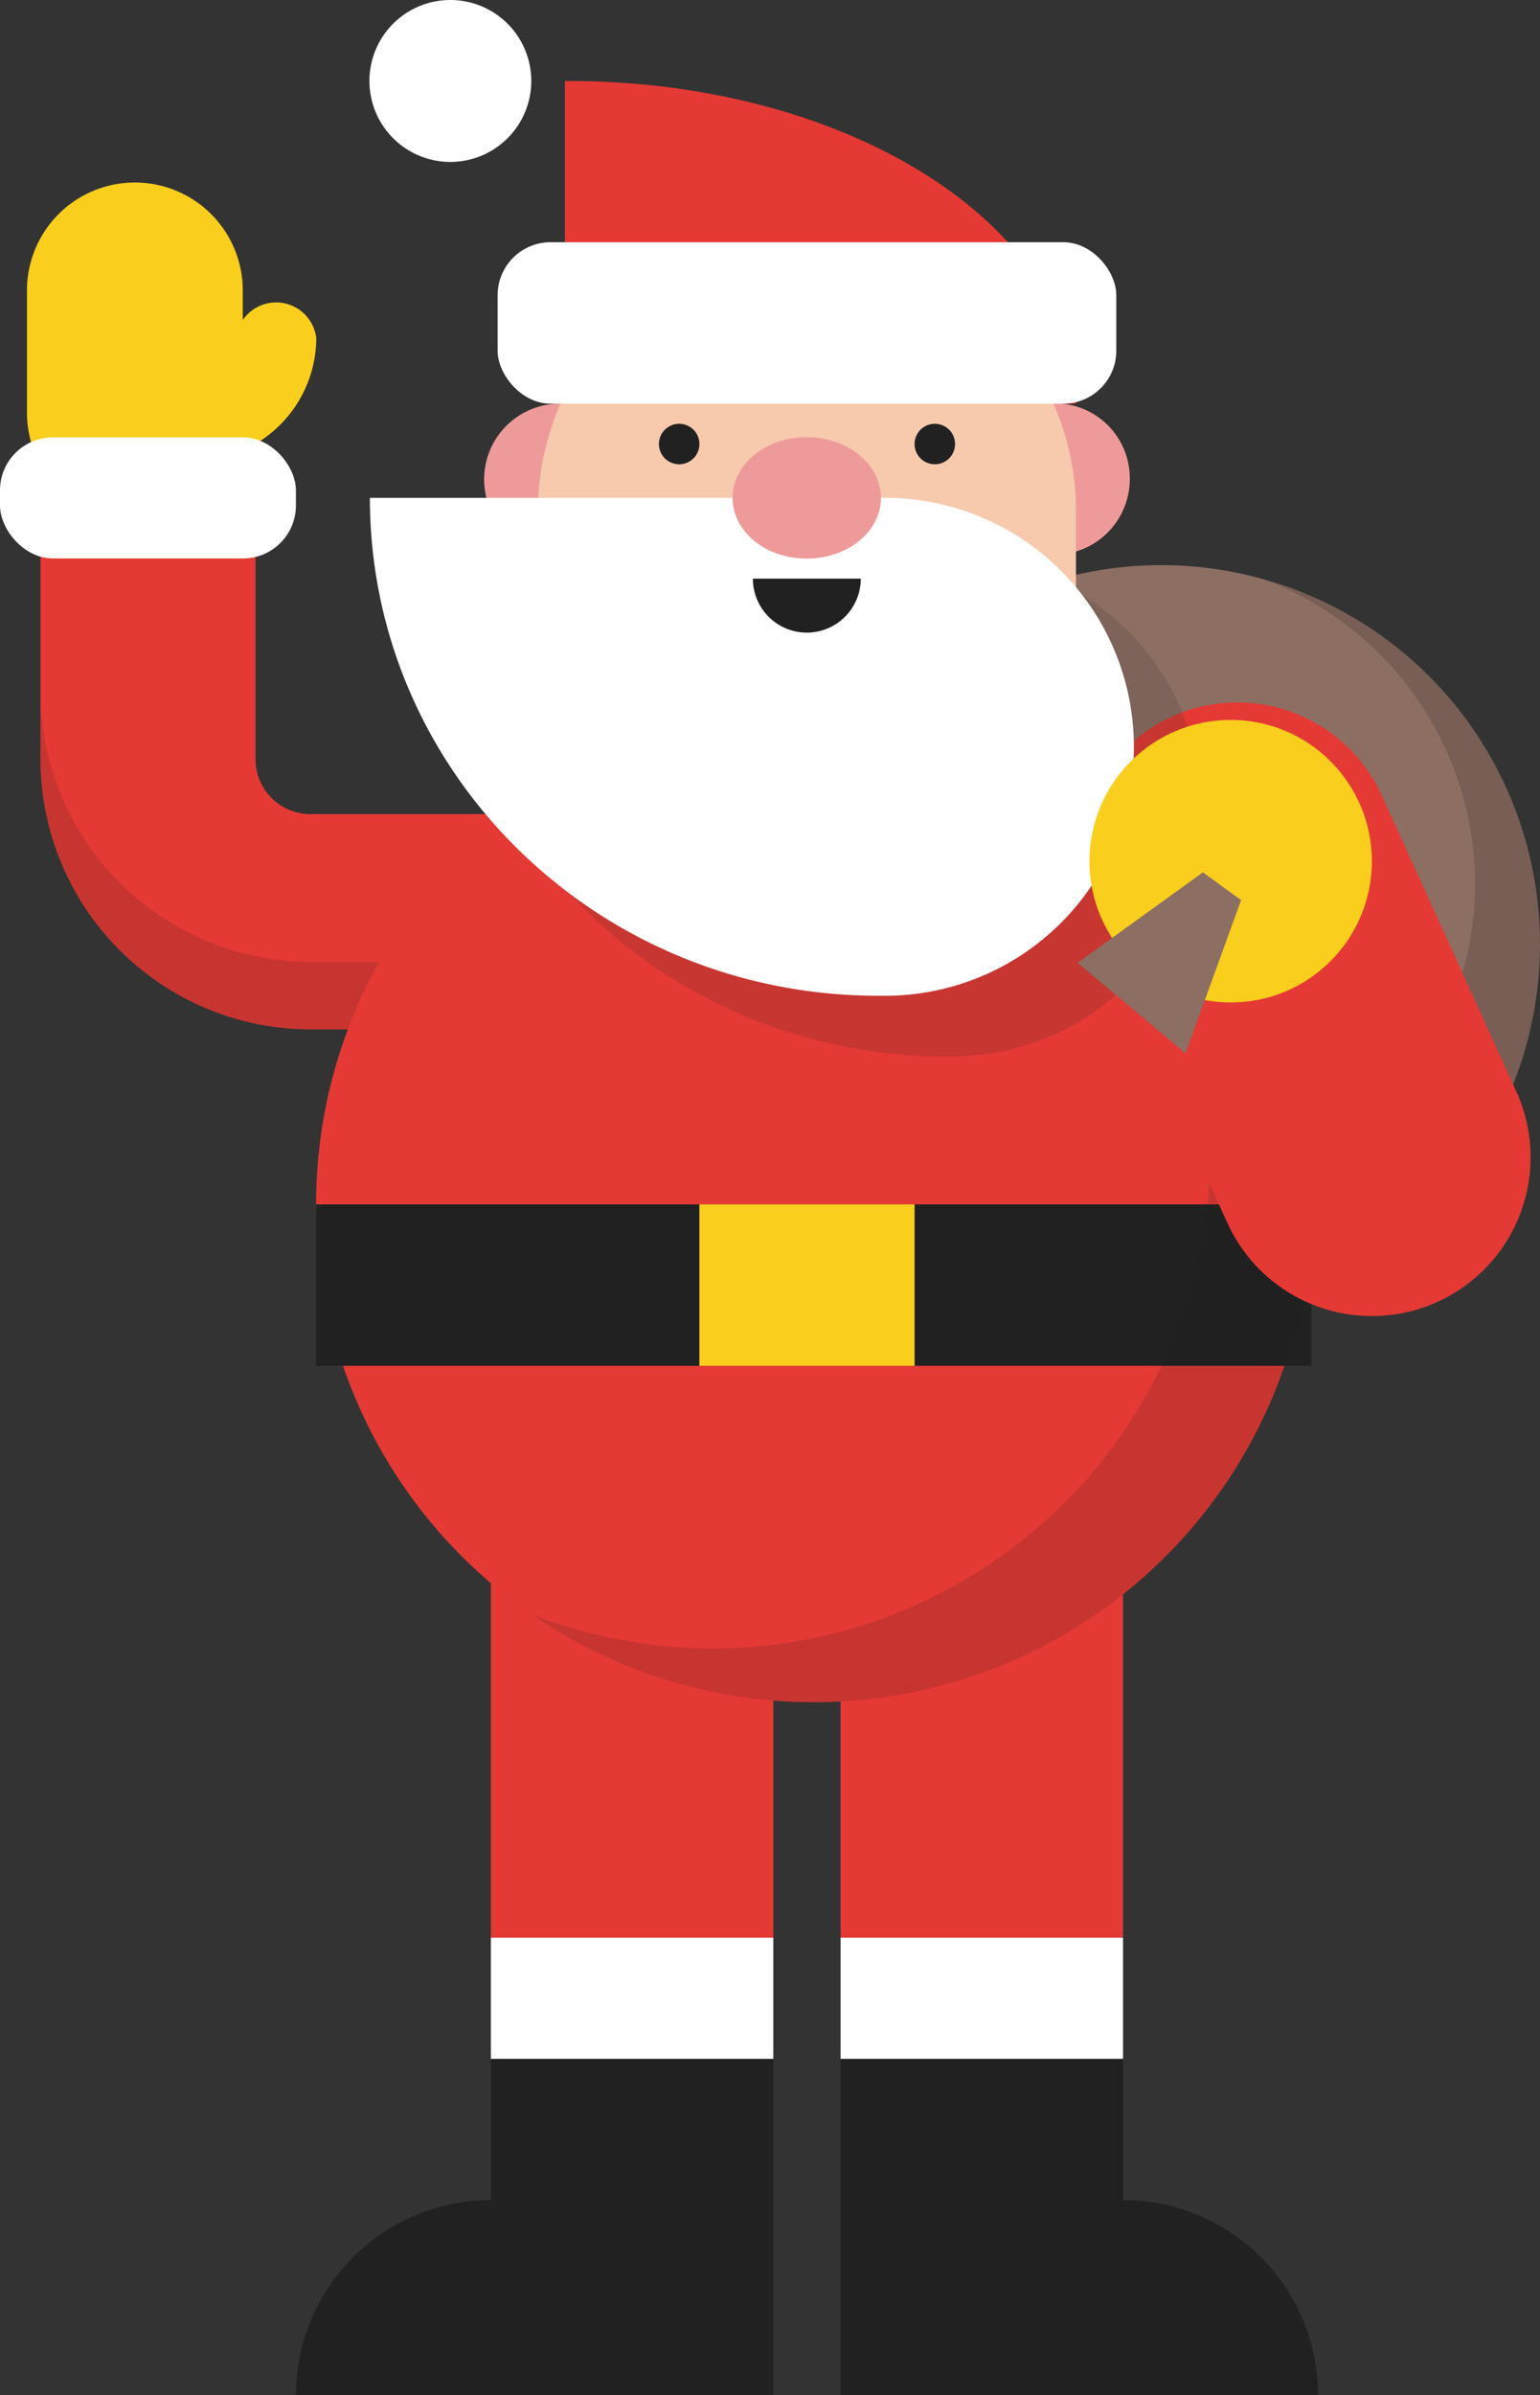<svg xmlns="http://www.w3.org/2000/svg" viewBox="0 0 228.36 355"><rect x="0" y="0" width="228.36" height="355" fill="#333333" stroke="none"/><defs><style>.cls-1{isolation:isolate;}.cls-11,.cls-2{fill:none;}.cls-3{fill:#e53935;}.cls-14,.cls-4,.cls-6{fill:#231f20;}.cls-13,.cls-4{opacity:0.15;}.cls-13,.cls-4,.cls-6{mix-blend-mode:multiply;}.cls-5{fill:#8d6e63;}.cls-6{opacity:0.2;}.cls-7{fill:#212121;}.cls-8{fill:#fff;}.cls-9{fill:#f9ce1d;}.cls-10{fill:#ef9a9a;}.cls-11{stroke:#e53935;stroke-linecap:round;stroke-linejoin:round;stroke-width:47.07px;}.cls-12{fill:#f7caad;}</style></defs><title>santa_wave</title><g class="cls-1"><g id="Layer_2" data-name="Layer 2"><g id="ART"><path class="cls-2" d="M119.66,136.62H46a24.09,24.09,0,0,1-24.09-24.1V64.82"/><path class="cls-3" d="M119.66,152.57H46a40.09,40.09,0,0,1-40-40V64.82H37.89v47.7A8.15,8.15,0,0,0,46,120.66h73.63Z"/><path class="cls-4" d="M6,102.55v10A40.09,40.09,0,0,0,46,152.57h73.63v-10H46A40.1,40.1,0,0,1,6,102.55Z"/><path class="cls-5" d="M228.36,139.94a56.18,56.18,0,1,1-56.18-56.18A56.18,56.18,0,0,1,228.36,139.94Z"/><path class="cls-6" d="M187.5,85.9a48.32,48.32,0,0,1,31.24,45c0,26.67-21.89,48.29-48.88,48.29S121,157.61,121,130.94a47.76,47.76,0,0,1,9.62-28.79A56.19,56.19,0,1,0,187.5,85.9Z"/><rect class="cls-3" x="72.79" y="232.35" width="41.88" height="54.85"/><path class="cls-7" d="M72.79,305.14v20.94A28.91,28.91,0,0,0,43.88,355h70.8V305.14Z"/><rect class="cls-8" x="72.79" y="287.19" width="41.88" height="17.95"/><rect class="cls-3" x="124.65" y="232.35" width="41.88" height="54.85"/><path class="cls-7" d="M166.53,305.14v20.94A28.92,28.92,0,0,1,195.45,355h-70.8V305.14Z"/><rect class="cls-8" x="124.65" y="287.19" width="41.88" height="17.95"/><circle class="cls-3" cx="120.66" cy="178.5" r="73.79"/><rect class="cls-7" x="46.87" y="178.5" width="147.58" height="23.93"/><rect class="cls-9" x="103.71" y="178.5" width="31.91" height="23.93"/><path class="cls-4" d="M147.65,109.82A73.79,73.79,0,0,1,78.71,239.2a73.79,73.79,0,1,0,68.94-129.38Z"/><path class="cls-10" d="M94.23,70.78A11.22,11.22,0,1,1,83,59.83,11.08,11.08,0,0,1,94.23,70.78Z"/><path class="cls-10" d="M167.53,70.78a11.22,11.22,0,1,1-11.22-11A11.1,11.1,0,0,1,167.53,70.78Z"/><path class="cls-8" d="M78.78,12a12,12,0,1,1-12-12A12,12,0,0,1,78.78,12Z"/><path class="cls-9" d="M22.67,62.39a6,6,0,0,0,6,5.92A18.28,18.28,0,0,0,46.9,50.09v0a6,6,0,0,0-11.91,0,6.36,6.36,0,0,1-6.38,6.31,6,6,0,0,0-5.95,6Z"/><path class="cls-9" d="M4,61.21a16,16,0,0,0,32-.12l0-18V43A16,16,0,0,0,4,43.1l0,18A.13.13,0,0,1,4,61.21Z"/><rect class="cls-8" y="64.82" width="43.88" height="17.95" rx="7.85" ry="7.85"/><line class="cls-11" x1="183.48" y1="127.64" x2="203.43" y2="171.52"/><path class="cls-12" d="M119.66,35.9A39.88,39.88,0,0,0,79.78,75.79v39.88h79.77V75.79A39.89,39.89,0,0,0,119.66,35.9Z"/><g class="cls-13"><path class="cls-14" d="M140.6,82.77H64.82c0,40.75,33.73,73.79,75.35,73.79h.43a36.9,36.9,0,1,0,0-73.79Z"/></g><path class="cls-8" d="M130.63,73.79H54.85c0,40.76,33.73,73.79,75.35,73.79h.43a36.9,36.9,0,1,0,0-73.79Z"/><path class="cls-10" d="M130.63,73.79c0,5-4.91,9-11,9s-11-4-11-9,4.91-9,11-9S130.63,68.83,130.63,73.79Z"/><path class="cls-7" d="M127.64,85.76a8,8,0,1,1-16,0Z"/><circle class="cls-9" cx="182.49" cy="127.64" r="20.94"/><polygon class="cls-5" points="178.37 129.29 159.8 142.7 175.79 156.11 184.04 133.41 178.37 129.29"/><path class="cls-3" d="M84.2,12h-.44V59.83h75.79C159.55,33.4,125.81,12,84.2,12Z"/><rect class="cls-8" x="73.79" y="35.9" width="91.74" height="23.93" rx="7.85" ry="7.85"/><path class="cls-7" d="M103.71,65.81a3,3,0,1,1-3-3A3,3,0,0,1,103.71,65.81Z"/><path class="cls-7" d="M135.62,65.81a3,3,0,1,0,3-3A3,3,0,0,0,135.62,65.81Z"/></g></g></g></svg>